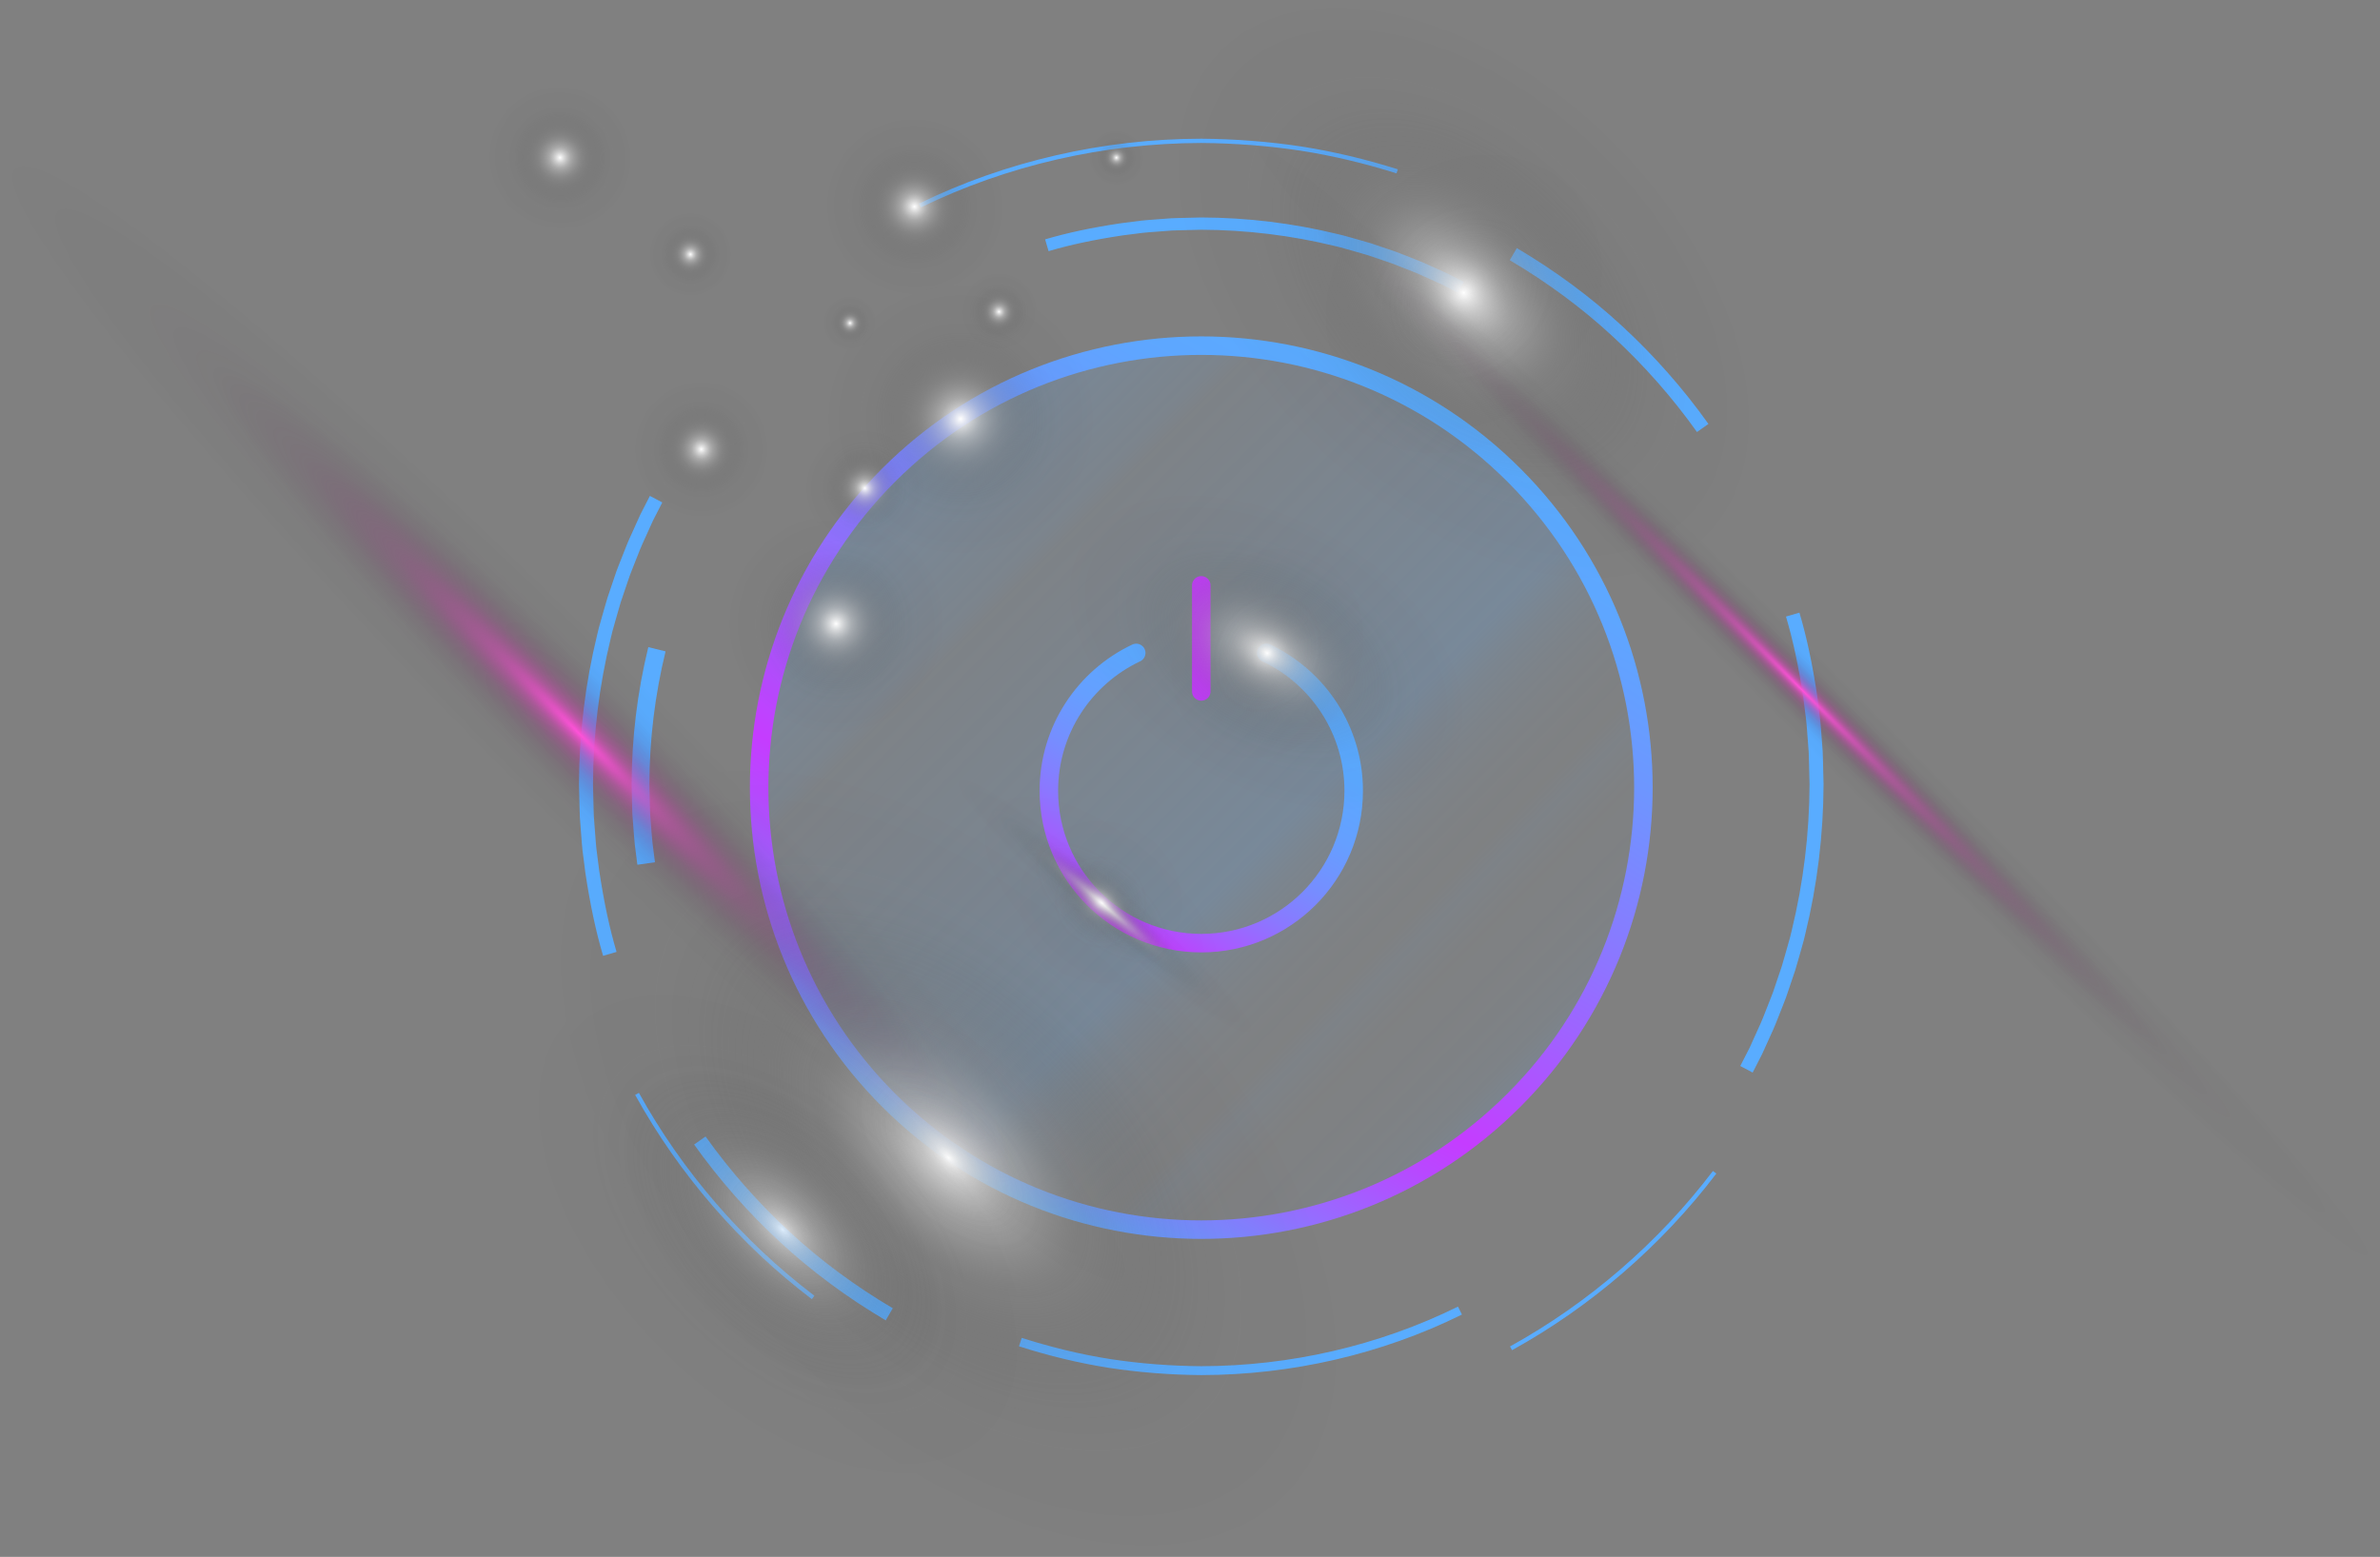 <svg width="379" height="248" viewBox="0 0 379 248" fill="none" xmlns="http://www.w3.org/2000/svg">
<rect x="0" y="0" width="379" height="248" fill="#808080" stroke="none"/>
<g clip-path="url(#clip0_48_4762)">
<path d="M101.144 174.411C108.092 186.991 117.807 198.225 129.278 206.943L129.686 206.399C118.292 197.74 108.643 186.583 101.742 174.085L101.144 174.411Z" fill="url(#paint0_linear_48_4762)"/>
<path d="M112.357 181.03L110.534 182.315C114.559 187.966 119.191 193.219 124.306 197.932C129.289 202.536 134.918 206.702 141.045 210.32L142.171 208.392C136.192 204.865 130.69 200.794 125.814 196.289C120.823 191.69 116.297 186.558 112.357 181.03Z" fill="url(#paint1_linear_48_4762)"/>
<path d="M101.877 87.637C102.122 87.026 102.397 86.425 102.663 85.844C102.801 85.543 102.938 85.243 103.072 84.941L103.677 83.602L103.978 82.934C103.982 82.927 103.985 82.92 103.988 82.913L104.323 82.262L105.463 80.036L103.49 78.993L102.313 81.291L101.975 81.957L101.665 82.638L101.043 84.014C100.9 84.338 100.75 84.668 100.604 84.987C100.338 85.568 100.064 86.168 99.825 86.765L98.714 89.576C98.649 89.745 98.581 89.916 98.513 90.088C98.398 90.379 98.278 90.681 98.17 90.978L97.687 92.401L96.722 95.264C96.525 95.903 96.338 96.562 96.158 97.198C96.068 97.518 95.978 97.838 95.885 98.158C95.809 98.436 95.728 98.719 95.647 99.003C95.455 99.673 95.257 100.366 95.112 101.051C95.111 101.055 95.11 101.06 95.109 101.064C93.206 108.845 92.227 116.87 92.2 124.917L92.286 128.438C92.293 128.643 92.298 128.852 92.303 129.061C92.312 129.432 92.321 129.815 92.341 130.188L92.472 131.939C92.506 132.345 92.536 132.756 92.566 133.167C92.621 133.915 92.677 134.688 92.76 135.441L93.205 138.937C93.971 144.075 94.876 148.324 96.042 152.255L98.183 151.63C97.05 147.809 96.167 143.66 95.412 138.621L94.98 135.218C94.898 134.474 94.844 133.726 94.791 133.002C94.761 132.598 94.732 132.194 94.698 131.79L94.568 130.081C94.548 129.705 94.539 129.336 94.531 128.978C94.526 128.77 94.522 128.562 94.515 128.353L94.431 124.932C94.431 124.928 94.431 124.924 94.431 124.92C94.457 117.062 95.413 109.219 97.272 101.608C97.419 100.91 97.617 100.222 97.808 99.556C97.884 99.29 97.96 99.025 98.033 98.759C98.139 98.397 98.239 98.04 98.34 97.684C98.502 97.108 98.671 96.512 98.849 95.929C98.85 95.925 98.851 95.921 98.853 95.917L99.791 93.139L100.263 91.751C100.382 91.426 100.507 91.11 100.628 90.805C100.686 90.659 100.744 90.513 100.801 90.366L101.877 87.637Z" fill="url(#paint2_linear_48_4762)"/>
<path d="M290.287 120.781C290.278 120.411 290.269 120.027 290.249 119.655L290.118 117.904C290.084 117.498 290.054 117.088 290.024 116.677C289.969 115.929 289.913 115.155 289.83 114.402L289.385 110.905C288.619 105.767 287.714 101.518 286.548 97.588L284.407 98.213C285.54 102.034 286.423 106.183 287.177 111.221L287.61 114.624C287.696 115.395 287.752 116.171 287.807 116.922C287.834 117.299 287.861 117.676 287.892 118.054L288.022 119.761C288.042 120.137 288.051 120.507 288.059 120.864C288.064 121.073 288.068 121.281 288.075 121.489L288.159 124.91C288.159 124.915 288.159 124.919 288.159 124.923C288.133 132.781 287.177 140.624 285.318 148.234C285.171 148.933 284.973 149.621 284.782 150.287C284.706 150.552 284.63 150.817 284.557 151.084C284.464 151.405 284.374 151.723 284.284 152.041C284.111 152.656 283.931 153.291 283.741 153.914C283.74 153.918 283.739 153.922 283.737 153.926L282.799 156.704L282.327 158.091C282.208 158.417 282.083 158.732 281.962 159.037C281.904 159.184 281.846 159.33 281.789 159.476L280.713 162.206C280.468 162.817 280.193 163.418 279.927 163.999C279.789 164.299 279.652 164.6 279.518 164.902L278.913 166.241L278.611 166.909C278.608 166.916 278.605 166.923 278.602 166.929L278.266 167.581L277.127 169.806L279.1 170.85L280.277 168.552L280.615 167.886L280.924 167.205L281.549 165.828C281.689 165.511 281.835 165.191 281.981 164.871C282.247 164.286 282.523 163.681 282.765 163.078L283.876 160.266C283.941 160.097 284.009 159.926 284.077 159.754C284.192 159.463 284.312 159.161 284.42 158.865L284.903 157.442L285.868 154.579C286.065 153.94 286.251 153.282 286.431 152.646C286.522 152.326 286.612 152.005 286.705 151.685C286.781 151.407 286.862 151.123 286.943 150.839C287.135 150.169 287.333 149.477 287.478 148.792C287.479 148.787 287.48 148.783 287.481 148.778C289.384 140.998 290.363 132.973 290.39 124.926L290.304 121.405C290.297 121.2 290.292 120.99 290.287 120.781Z" fill="url(#paint3_linear_48_4762)"/>
<path d="M240.46 214.477L240.785 215.073C253.365 208.125 264.599 198.409 273.317 186.938L272.773 186.53C264.116 197.923 252.958 207.573 240.46 214.477Z" fill="url(#paint4_linear_48_4762)"/>
<path d="M191.295 22.774C196.679 22.813 202.04 23.232 207.233 24.019C212.182 24.797 217.277 26.007 222.386 27.615L222.595 26.971C217.453 25.35 212.322 24.132 207.34 23.35C202.106 22.556 196.707 22.134 191.295 22.095C175.668 22.119 160.133 25.694 146.341 32.435L146.641 33.043C160.34 26.35 175.77 22.8 191.295 22.774Z" fill="url(#paint5_linear_48_4762)"/>
<path d="M270.233 68.813L272.056 67.527C268.031 61.876 263.399 56.624 258.284 51.911C253.303 47.306 247.674 43.14 241.545 39.523L240.419 41.45C246.399 44.978 251.9 49.048 256.776 53.554C261.767 58.152 266.293 63.284 270.233 68.813Z" fill="url(#paint6_linear_48_4762)"/>
<path d="M220.923 39.64L218.315 38.76C217.733 38.581 217.133 38.411 216.553 38.247C216.261 38.165 215.969 38.082 215.678 37.998C215.424 37.928 215.165 37.854 214.906 37.78C214.297 37.606 213.668 37.425 213.044 37.294C213.04 37.293 213.035 37.292 213.03 37.291C205.942 35.557 198.631 34.665 191.3 34.641L188.091 34.719C187.904 34.725 187.713 34.73 187.522 34.734C187.185 34.742 186.836 34.751 186.497 34.769L184.902 34.888C184.532 34.919 184.158 34.947 183.784 34.974C183.103 35.024 182.398 35.075 181.711 35.151L178.525 35.556C173.861 36.252 170.001 37.073 166.43 38.13L166.978 40.007C170.452 38.979 174.225 38.177 178.803 37.492L181.905 37.097C182.609 37.02 183.316 36.968 184.001 36.918C184.345 36.893 184.689 36.868 185.032 36.84L186.589 36.722C186.933 36.703 187.27 36.695 187.596 36.688C187.786 36.684 187.976 36.679 188.166 36.673L191.284 36.596C191.288 36.596 191.292 36.596 191.295 36.596H191.297C198.462 36.62 205.613 37.492 212.552 39.187C213.19 39.321 213.818 39.502 214.426 39.676C214.667 39.746 214.909 39.815 215.151 39.881C215.481 39.977 215.806 40.069 216.132 40.161C216.657 40.309 217.2 40.462 217.732 40.625C217.736 40.626 217.74 40.627 217.744 40.629L220.276 41.484L221.54 41.915C221.838 42.023 222.126 42.137 222.405 42.248C222.538 42.301 222.671 42.354 222.804 42.406L225.292 43.386C225.85 43.61 226.398 43.861 226.928 44.103C227.202 44.229 227.476 44.354 227.751 44.476L228.972 45.027L229.581 45.302C229.588 45.305 229.594 45.308 229.601 45.312L230.195 45.617L232.189 46.639L233.104 44.909L231.044 43.853L230.438 43.546L229.82 43.264L228.565 42.697C228.285 42.574 228.005 42.446 227.725 42.318C227.181 42.069 226.618 41.812 226.058 41.587L223.496 40.575C223.342 40.516 223.186 40.454 223.029 40.392C222.764 40.286 222.489 40.178 222.22 40.08L220.923 39.64Z" fill="url(#paint7_linear_48_4762)"/>
<path d="M103.649 131.148L103.531 129.594C103.502 129.075 103.5 128.555 103.483 128.036L103.406 124.921C103.43 117.804 104.295 110.684 105.986 103.761L103.24 103.082C101.492 110.228 100.602 117.579 100.578 124.921L100.656 128.136C100.674 128.671 100.678 129.208 100.706 129.742L100.826 131.347C100.916 132.416 100.973 133.488 101.091 134.553L101.497 137.746L104.297 137.349L103.904 134.256C103.79 133.224 103.736 132.185 103.649 131.148Z" fill="url(#paint8_linear_48_4762)"/>
<path d="M232.802 209.399C219.95 215.752 205.589 219.018 191.295 219.039C186.387 219.005 181.476 218.629 176.611 217.891C171.748 217.127 166.955 215.953 162.267 214.456L162.703 213.112C167.319 214.585 172.04 215.742 176.829 216.495C181.622 217.221 186.459 217.59 191.295 217.625C205.377 217.601 219.518 214.386 232.177 208.131L232.802 209.399Z" fill="url(#paint9_linear_48_4762)"/>
<path style="mix-blend-mode:color-dodge" opacity="0.2" d="M241.08 175.251C268.576 147.755 268.576 103.176 241.08 75.681C213.585 48.185 169.006 48.185 141.511 75.681C114.015 103.176 114.015 147.755 141.511 175.251C169.006 202.746 213.585 202.746 241.08 175.251Z" fill="url(#paint10_linear_48_4762)"/>
<path d="M241.08 175.251C268.576 147.755 268.576 103.176 241.08 75.681C213.585 48.185 169.006 48.185 141.511 75.681C114.015 103.176 114.015 147.755 141.511 175.251C169.006 202.746 213.585 202.746 241.08 175.251Z" stroke="url(#paint11_linear_48_4762)" stroke-width="2.947" stroke-linecap="round" stroke-linejoin="round"/>
<path d="M191.296 93.244V110.139" stroke="url(#paint12_linear_48_4762)" stroke-width="2.947" stroke-linecap="round" stroke-linejoin="round"/>
<path d="M201.655 104.006C209.878 107.893 215.567 116.263 215.567 125.962C215.567 139.367 204.701 150.234 191.296 150.234C177.891 150.234 167.024 139.367 167.024 125.962C167.024 116.263 172.714 107.893 180.937 104.006" stroke="url(#paint13_linear_48_4762)" stroke-width="2.947" stroke-linecap="round" stroke-linejoin="round"/>
<path style="mix-blend-mode:color-dodge" d="M272.694 86.229C286.302 72.622 279.608 43.865 257.743 22C235.878 0.134 207.121 -6.561 193.514 7.047C179.906 20.654 186.6 49.41 208.465 71.276C230.33 93.142 259.087 99.836 272.694 86.229Z" fill="url(#paint14_radial_48_4762)"/>
<path style="mix-blend-mode:color-dodge" opacity="0.6" d="M250.789 64.323C262.373 52.739 263.845 35.431 254.078 25.663C244.311 15.896 227.002 17.369 215.418 28.953C203.835 40.537 202.362 57.845 212.13 67.612C221.897 77.38 239.206 75.907 250.789 64.323Z" fill="url(#paint15_radial_48_4762)"/>
<path style="mix-blend-mode:color-dodge" d="M232.113 121.379C238.084 110.943 229.331 94.706 212.563 85.111C195.794 75.517 177.36 76.198 171.389 86.634C165.419 97.069 174.172 113.307 190.94 122.901C207.709 132.496 226.142 131.814 232.113 121.379Z" fill="url(#paint16_radial_48_4762)"/>
<path style="mix-blend-mode:color-dodge" opacity="0.6" d="M188.189 96.247C193.272 87.363 203.464 83.636 210.955 87.922C218.445 92.207 220.397 102.884 215.314 111.767C210.232 120.651 200.039 124.378 192.548 120.092C185.058 115.806 183.106 105.13 188.189 96.247Z" fill="url(#paint17_radial_48_4762)"/>
<path style="mix-blend-mode:color-dodge" d="M206.301 239.714C223.62 222.396 212.913 183.609 182.386 153.081C151.859 122.554 113.073 111.846 95.754 129.165C78.435 146.483 89.142 185.27 119.669 215.797C150.196 246.325 188.982 257.032 206.301 239.714Z" fill="url(#paint18_radial_48_4762)"/>
<path style="mix-blend-mode:color-dodge" opacity="0.6" d="M175.719 209.13C182.813 202.035 177.51 185.23 163.873 171.593C150.236 157.957 133.431 152.654 126.336 159.748C119.242 166.843 124.545 183.649 138.182 197.285C151.819 210.921 168.624 216.225 175.719 209.13Z" fill="url(#paint19_radial_48_4762)"/>
<g opacity="0.8">
<path style="mix-blend-mode:color-dodge" d="M159.287 230.566C170.157 219.696 163.437 195.351 144.276 176.19C125.115 157.029 100.77 150.308 89.9 161.178C79.029 172.048 85.75 196.393 104.911 215.554C124.071 234.715 148.416 241.436 159.287 230.566Z" fill="url(#paint20_radial_48_4762)"/>
<path style="mix-blend-mode:color-dodge" opacity="0.6" d="M140.091 211.369C144.544 206.916 141.215 196.368 132.656 187.809C124.096 179.25 113.548 175.921 109.095 180.374C104.642 184.827 107.971 195.376 116.53 203.935C125.089 212.494 135.638 215.822 140.091 211.369Z" fill="url(#paint21_radial_48_4762)"/>
</g>
<path style="mix-blend-mode:color-dodge" d="M151.594 123.375C152.965 121.776 164.752 129.634 177.921 140.927C191.09 152.22 200.654 162.67 199.283 164.269C197.912 165.868 186.125 158.01 172.956 146.717C159.787 135.424 150.223 124.973 151.594 123.375Z" fill="url(#paint22_radial_48_4762)"/>
<path style="mix-blend-mode:color-dodge" opacity="0.6" d="M186.091 152.956C191.017 147.211 190.242 138.464 184.359 133.42C178.477 128.375 169.714 128.943 164.788 134.688C159.861 140.433 160.637 149.18 166.519 154.224C172.402 159.269 181.164 158.701 186.091 152.956Z" fill="url(#paint23_radial_48_4762)"/>
<path style="mix-blend-mode:color-dodge" opacity="0.7" d="M193.806 159.572C197.917 154.778 193.027 143.839 182.883 135.14C172.739 126.442 161.183 123.277 157.072 128.071C152.96 132.866 157.85 143.804 167.994 152.503C178.138 161.202 189.694 164.367 193.806 159.572Z" fill="url(#paint24_radial_48_4762)"/>
<path style="mix-blend-mode:color-dodge" d="M152.973 88.549C164.849 88.549 174.476 78.785 174.476 66.74C174.476 54.695 164.849 44.93 152.973 44.93C141.097 44.93 131.469 54.695 131.469 66.74C131.469 78.785 141.097 88.549 152.973 88.549Z" fill="url(#paint25_radial_48_4762)"/>
<path style="mix-blend-mode:color-dodge" d="M109.944 47.17C113.567 47.17 116.505 44.191 116.505 40.515C116.505 36.84 113.567 33.861 109.944 33.861C106.32 33.861 103.382 36.84 103.382 40.515C103.382 44.191 106.32 47.17 109.944 47.17Z" fill="url(#paint26_radial_48_4762)"/>
<path style="mix-blend-mode:color-dodge" d="M137.726 87.391C142.967 87.391 147.216 83.082 147.216 77.766C147.216 72.45 142.967 68.14 137.726 68.14C132.484 68.14 128.235 72.45 128.235 77.766C128.235 83.082 132.484 87.391 137.726 87.391Z" fill="url(#paint27_radial_48_4762)"/>
<path style="mix-blend-mode:color-dodge" d="M159.086 55.866C162.463 55.866 165.201 53.09 165.201 49.665C165.201 46.24 162.463 43.463 159.086 43.463C155.709 43.463 152.972 46.24 152.972 49.665C152.972 53.09 155.709 55.866 159.086 55.866Z" fill="url(#paint28_radial_48_4762)"/>
<path style="mix-blend-mode:color-dodge" d="M139.594 51.463C139.594 53.833 137.699 55.754 135.362 55.754C133.025 55.754 131.131 53.833 131.131 51.463C131.131 49.092 133.025 47.171 135.362 47.171C137.7 47.171 139.594 49.092 139.594 51.463Z" fill="url(#paint29_radial_48_4762)"/>
<path style="mix-blend-mode:color-dodge" d="M111.679 82.459C117.611 82.459 122.42 77.582 122.42 71.565C122.42 65.549 117.611 60.671 111.679 60.671C105.747 60.671 100.938 65.549 100.938 71.565C100.938 77.582 105.747 82.459 111.679 82.459Z" fill="url(#paint30_radial_48_4762)"/>
<path style="mix-blend-mode:color-dodge" d="M133.136 116.969C142.718 116.969 150.486 109.091 150.486 99.372C150.486 89.654 142.718 81.775 133.136 81.775C123.554 81.775 115.786 89.654 115.786 99.372C115.786 109.091 123.554 116.969 133.136 116.969Z" fill="url(#paint31_radial_48_4762)"/>
<path style="mix-blend-mode:color-dodge" d="M155.767 43.023C161.28 37.511 161.217 28.51 155.626 22.919C150.035 17.328 141.035 17.265 135.522 22.777C130.01 28.289 130.073 37.29 135.664 42.88C141.254 48.471 150.255 48.535 155.767 43.023Z" fill="url(#paint32_radial_48_4762)"/>
<path style="mix-blend-mode:color-dodge" d="M174.742 28.145C173.037 26.439 173.017 23.692 174.699 22.011C176.381 20.329 179.127 20.348 180.833 22.054C182.539 23.76 182.558 26.506 180.876 28.188C179.195 29.87 176.448 29.851 174.742 28.145Z" fill="url(#paint33_radial_48_4762)"/>
<path style="mix-blend-mode:color-dodge" d="M97.355 33.268C101.803 28.82 101.752 21.558 97.241 17.047C92.73 12.536 85.468 12.485 81.02 16.932C76.572 21.38 76.624 28.642 81.134 33.153C85.645 37.664 92.907 37.715 97.355 33.268Z" fill="url(#paint34_radial_48_4762)"/>
<path style="mix-blend-mode:color-dodge" d="M183.375 208.146C188.395 203.126 151.645 158.235 101.29 107.88C50.936 57.525 6.046 20.773 1.026 25.793C-3.995 30.814 32.756 75.704 83.11 126.06C133.465 176.415 178.355 213.167 183.375 208.146Z" fill="url(#paint35_radial_48_4762)"/>
<path style="mix-blend-mode:color-dodge" d="M282.773 114.222C232.419 63.867 193.427 21.218 195.682 18.962C197.937 16.707 240.586 55.7 290.94 106.055C341.295 156.411 380.287 199.06 378.031 201.315C375.776 203.571 333.127 164.578 282.773 114.222Z" fill="url(#paint36_radial_48_4762)"/>
</g>
<defs>
<linearGradient id="paint0_linear_48_4762" x1="101.144" y1="190.514" x2="129.686" y2="190.514" gradientUnits="userSpaceOnUse">
<stop stop-color="#59ACFF"/>
<stop offset="0.668" stop-color="#59ACFF"/>
<stop offset="0.992" stop-color="#59ACFF"/>
<stop offset="1" stop-color="#59ACFF"/>
</linearGradient>
<linearGradient id="paint1_linear_48_4762" x1="110.534" y1="195.675" x2="142.171" y2="195.675" gradientUnits="userSpaceOnUse">
<stop stop-color="#59ACFF"/>
<stop offset="0.668" stop-color="#59ACFF"/>
<stop offset="0.992" stop-color="#59ACFF"/>
<stop offset="1" stop-color="#59ACFF"/>
</linearGradient>
<linearGradient id="paint2_linear_48_4762" x1="92.2" y1="115.624" x2="105.463" y2="115.624" gradientUnits="userSpaceOnUse">
<stop stop-color="#59ACFF"/>
<stop offset="0.668" stop-color="#59ACFF"/>
<stop offset="0.992" stop-color="#59ACFF"/>
<stop offset="1" stop-color="#59ACFF"/>
</linearGradient>
<linearGradient id="paint3_linear_48_4762" x1="277.127" y1="134.219" x2="290.39" y2="134.219" gradientUnits="userSpaceOnUse">
<stop stop-color="#59ACFF"/>
<stop offset="0.668" stop-color="#59ACFF"/>
<stop offset="0.992" stop-color="#59ACFF"/>
<stop offset="1" stop-color="#59ACFF"/>
</linearGradient>
<linearGradient id="paint4_linear_48_4762" x1="240.46" y1="200.802" x2="273.317" y2="200.802" gradientUnits="userSpaceOnUse">
<stop stop-color="#59ACFF"/>
<stop offset="0.668" stop-color="#59ACFF"/>
<stop offset="0.992" stop-color="#59ACFF"/>
<stop offset="1" stop-color="#59ACFF"/>
</linearGradient>
<linearGradient id="paint5_linear_48_4762" x1="146.341" y1="27.569" x2="222.595" y2="27.569" gradientUnits="userSpaceOnUse">
<stop stop-color="#59ACFF"/>
<stop offset="0.668" stop-color="#59ACFF"/>
<stop offset="0.992" stop-color="#59ACFF"/>
<stop offset="1" stop-color="#59ACFF"/>
</linearGradient>
<linearGradient id="paint6_linear_48_4762" x1="240.419" y1="54.168" x2="272.056" y2="54.168" gradientUnits="userSpaceOnUse">
<stop stop-color="#59ACFF"/>
<stop offset="0.668" stop-color="#59ACFF"/>
<stop offset="0.992" stop-color="#59ACFF"/>
<stop offset="1" stop-color="#59ACFF"/>
</linearGradient>
<linearGradient id="paint7_linear_48_4762" x1="166.43" y1="40.64" x2="233.104" y2="40.64" gradientUnits="userSpaceOnUse">
<stop stop-color="#59ACFF"/>
<stop offset="0.668" stop-color="#59ACFF"/>
<stop offset="0.992" stop-color="#59ACFF"/>
<stop offset="1" stop-color="#59ACFF"/>
</linearGradient>
<linearGradient id="paint8_linear_48_4762" x1="100.578" y1="120.414" x2="105.986" y2="120.414" gradientUnits="userSpaceOnUse">
<stop stop-color="#59ACFF"/>
<stop offset="0.668" stop-color="#59ACFF"/>
<stop offset="0.992" stop-color="#59ACFF"/>
<stop offset="1" stop-color="#59ACFF"/>
</linearGradient>
<linearGradient id="paint9_linear_48_4762" x1="162.267" y1="213.585" x2="232.802" y2="213.585" gradientUnits="userSpaceOnUse">
<stop stop-color="#59ACFF"/>
<stop offset="0.668" stop-color="#59ACFF"/>
<stop offset="0.992" stop-color="#59ACFF"/>
<stop offset="1" stop-color="#59ACFF"/>
</linearGradient>
<linearGradient id="paint10_linear_48_4762" x1="141.511" y1="75.681" x2="241.08" y2="175.251" gradientUnits="userSpaceOnUse">
<stop offset="0.004" stop-color="#59ACFF"/>
<stop offset="0.172" stop-color="#59ACFF" stop-opacity="0.5"/>
<stop offset="0.193" stop-color="#59ACFF" stop-opacity="0.278"/>
<stop offset="0.471" stop-color="#59ACFF" stop-opacity="0.75"/>
<stop offset="0.597" stop-color="#59ACFF"/>
<stop offset="0.6" stop-color="#59ACFF" stop-opacity="0.969"/>
<stop offset="0.636" stop-color="#59ACFF" stop-opacity="0.605"/>
<stop offset="0.672" stop-color="#59ACFF" stop-opacity="0.368"/>
<stop offset="0.707" stop-color="#59ACFF" stop-opacity="0.224"/>
<stop offset="0.74" stop-color="#59ACFF" stop-opacity="0.143"/>
<stop offset="0.77" stop-color="#59ACFF" stop-opacity="0.102"/>
<stop offset="0.795" stop-color="#59ACFF" stop-opacity="0.3"/>
<stop offset="0.839" stop-color="#59ACFF" stop-opacity="0.099"/>
<stop offset="0.882" stop-color="#59ACFF" stop-opacity="0.13"/>
<stop offset="0.923" stop-color="#59ACFF" stop-opacity="0.19"/>
<stop offset="0.964" stop-color="#59ACFF" stop-opacity="0.292"/>
<stop offset="1" stop-color="#59ACFF" stop-opacity="0.658"/>
</linearGradient>
<linearGradient id="paint11_linear_48_4762" x1="155.35" y1="187.726" x2="227.241" y2="63.206" gradientUnits="userSpaceOnUse">
<stop stop-color="#59ACFF"/>
<stop offset="0.01" stop-color="#5DA7FF"/>
<stop offset="0.148" stop-color="#956DFF"/>
<stop offset="0.25" stop-color="#B749FF"/>
<stop offset="0.305" stop-color="#C53CFF"/>
<stop offset="0.414" stop-color="#AA57FF"/>
<stop offset="0.586" stop-color="#877BFF"/>
<stop offset="0.746" stop-color="#6D96FF"/>
<stop offset="0.889" stop-color="#5EA6FF"/>
<stop offset="1" stop-color="#59ACFF"/>
</linearGradient>
<linearGradient id="paint12_linear_48_4762" x1="-nan" y1="-nan" x2="-nan" y2="-nan" gradientUnits="userSpaceOnUse">
<stop stop-color="#C53CFF"/>
<stop offset="0.117" stop-color="#A85AFF"/>
<stop offset="0.262" stop-color="#8B77FF"/>
<stop offset="0.416" stop-color="#758EFF"/>
<stop offset="0.58" stop-color="#659FFF"/>
<stop offset="0.763" stop-color="#5BA8FF"/>
<stop offset="1" stop-color="#59ACFF"/>
</linearGradient>
<linearGradient id="paint13_linear_48_4762" x1="178.421" y1="148.262" x2="204.17" y2="103.663" gradientUnits="userSpaceOnUse">
<stop stop-color="#C53CFF"/>
<stop offset="0.117" stop-color="#A85AFF"/>
<stop offset="0.262" stop-color="#8B77FF"/>
<stop offset="0.416" stop-color="#758EFF"/>
<stop offset="0.58" stop-color="#659FFF"/>
<stop offset="0.763" stop-color="#5BA8FF"/>
<stop offset="1" stop-color="#59ACFF"/>
</linearGradient>
<radialGradient id="paint14_radial_48_4762" cx="0" cy="0" r="1" gradientUnits="userSpaceOnUse" gradientTransform="translate(233.079 46.66) rotate(-135) scale(55.979 34.85)">
<stop stop-color="white"/>
<stop offset="0.158" stop-color="#C0C0C0" stop-opacity="0.57"/>
<stop offset="0.323" stop-color="#868686" stop-opacity="0.279"/>
<stop offset="0.483" stop-color="#565656" stop-opacity="0.115"/>
<stop offset="0.634" stop-color="#303030" stop-opacity="0.037"/>
<stop offset="0.773" stop-color="#161616" stop-opacity="0.01"/>
<stop offset="0.896" stop-color="#050505" stop-opacity="0.01"/>
<stop offset="0.99" stop-opacity="0"/>
</radialGradient>
<radialGradient id="paint15_radial_48_4762" cx="0" cy="0" r="1" gradientUnits="userSpaceOnUse" gradientTransform="translate(233.11 46.636) rotate(-135) scale(25.01 29.663)">
<stop stop-color="white"/>
<stop offset="0.009" stop-color="#F8F8F8" stop-opacity="0.952"/>
<stop offset="0.087" stop-color="#C5C5C5" stop-opacity="0.598"/>
<stop offset="0.17" stop-color="#969696" stop-opacity="0.347"/>
<stop offset="0.257" stop-color="#6D6D6D" stop-opacity="0.186"/>
<stop offset="0.348" stop-color="#4B4B4B" stop-opacity="0.088"/>
<stop offset="0.445" stop-color="#303030" stop-opacity="0.036"/>
<stop offset="0.549" stop-color="#1A1A1A" stop-opacity="0.011"/>
<stop offset="0.664" stop-color="#0B0B0B" stop-opacity="0.01"/>
<stop offset="0.798" stop-color="#020202" stop-opacity="0.01"/>
<stop offset="0.999" stop-opacity="0"/>
</radialGradient>
<radialGradient id="paint16_radial_48_4762" cx="0" cy="0" r="1" gradientUnits="userSpaceOnUse" gradientTransform="translate(201.634 103.898) rotate(-150.218) scale(34.979 21.77)">
<stop stop-color="white"/>
<stop offset="0.158" stop-color="#C0C0C0" stop-opacity="0.57"/>
<stop offset="0.323" stop-color="#868686" stop-opacity="0.279"/>
<stop offset="0.483" stop-color="#565656" stop-opacity="0.115"/>
<stop offset="0.634" stop-color="#303030" stop-opacity="0.037"/>
<stop offset="0.773" stop-color="#161616" stop-opacity="0.01"/>
<stop offset="0.896" stop-color="#050505" stop-opacity="0.01"/>
<stop offset="0.99" stop-opacity="0"/>
</radialGradient>
<radialGradient id="paint17_radial_48_4762" cx="0" cy="0" r="1" gradientUnits="userSpaceOnUse" gradientTransform="translate(201.827 104.056) rotate(-150.22) scale(15.627 18.53)">
<stop stop-color="white"/>
<stop offset="0.009" stop-color="#F8F8F8" stop-opacity="0.952"/>
<stop offset="0.087" stop-color="#C5C5C5" stop-opacity="0.598"/>
<stop offset="0.17" stop-color="#969696" stop-opacity="0.347"/>
<stop offset="0.257" stop-color="#6D6D6D" stop-opacity="0.186"/>
<stop offset="0.348" stop-color="#4B4B4B" stop-opacity="0.088"/>
<stop offset="0.445" stop-color="#303030" stop-opacity="0.036"/>
<stop offset="0.549" stop-color="#1A1A1A" stop-opacity="0.011"/>
<stop offset="0.664" stop-color="#0B0B0B" stop-opacity="0.01"/>
<stop offset="0.798" stop-color="#020202" stop-opacity="0.01"/>
<stop offset="0.999" stop-opacity="0"/>
</radialGradient>
<radialGradient id="paint18_radial_48_4762" cx="0" cy="0" r="1" gradientUnits="userSpaceOnUse" gradientTransform="translate(151.023 184.441) rotate(-135) scale(78.171 44.346)">
<stop stop-color="white"/>
<stop offset="0.158" stop-color="#C0C0C0" stop-opacity="0.57"/>
<stop offset="0.323" stop-color="#868686" stop-opacity="0.279"/>
<stop offset="0.483" stop-color="#565656" stop-opacity="0.115"/>
<stop offset="0.634" stop-color="#303030" stop-opacity="0.037"/>
<stop offset="0.773" stop-color="#161616" stop-opacity="0.01"/>
<stop offset="0.896" stop-color="#050505" stop-opacity="0.01"/>
<stop offset="0.99" stop-opacity="0"/>
</radialGradient>
<radialGradient id="paint19_radial_48_4762" cx="0" cy="0" r="1" gradientUnits="userSpaceOnUse" gradientTransform="translate(151.055 184.416) rotate(-135) scale(34.922 18.165)">
<stop stop-color="white"/>
<stop offset="0.009" stop-color="#F8F8F8" stop-opacity="0.952"/>
<stop offset="0.087" stop-color="#C5C5C5" stop-opacity="0.598"/>
<stop offset="0.17" stop-color="#969696" stop-opacity="0.347"/>
<stop offset="0.257" stop-color="#6D6D6D" stop-opacity="0.186"/>
<stop offset="0.348" stop-color="#4B4B4B" stop-opacity="0.088"/>
<stop offset="0.445" stop-color="#303030" stop-opacity="0.036"/>
<stop offset="0.549" stop-color="#1A1A1A" stop-opacity="0.011"/>
<stop offset="0.664" stop-color="#0B0B0B" stop-opacity="0.01"/>
<stop offset="0.798" stop-color="#020202" stop-opacity="0.01"/>
<stop offset="0.999" stop-opacity="0"/>
</radialGradient>
<radialGradient id="paint20_radial_48_4762" cx="0" cy="0" r="1" gradientUnits="userSpaceOnUse" gradientTransform="translate(124.588 195.874) rotate(-135) scale(49.065 27.834)">
<stop stop-color="white"/>
<stop offset="0.158" stop-color="#C0C0C0" stop-opacity="0.57"/>
<stop offset="0.323" stop-color="#868686" stop-opacity="0.279"/>
<stop offset="0.483" stop-color="#565656" stop-opacity="0.115"/>
<stop offset="0.634" stop-color="#303030" stop-opacity="0.037"/>
<stop offset="0.773" stop-color="#161616" stop-opacity="0.01"/>
<stop offset="0.896" stop-color="#050505" stop-opacity="0.01"/>
<stop offset="0.99" stop-opacity="0"/>
</radialGradient>
<radialGradient id="paint21_radial_48_4762" cx="0" cy="0" r="1" gradientUnits="userSpaceOnUse" gradientTransform="translate(124.619 195.849) rotate(-135) scale(21.919 11.402)">
<stop stop-color="white"/>
<stop offset="0.009" stop-color="#F8F8F8" stop-opacity="0.952"/>
<stop offset="0.087" stop-color="#C5C5C5" stop-opacity="0.598"/>
<stop offset="0.17" stop-color="#969696" stop-opacity="0.347"/>
<stop offset="0.257" stop-color="#6D6D6D" stop-opacity="0.186"/>
<stop offset="0.348" stop-color="#4B4B4B" stop-opacity="0.088"/>
<stop offset="0.445" stop-color="#303030" stop-opacity="0.036"/>
<stop offset="0.549" stop-color="#1A1A1A" stop-opacity="0.011"/>
<stop offset="0.664" stop-color="#0B0B0B" stop-opacity="0.01"/>
<stop offset="0.798" stop-color="#020202" stop-opacity="0.01"/>
<stop offset="0.999" stop-opacity="0"/>
</radialGradient>
<radialGradient id="paint22_radial_48_4762" cx="0" cy="0" r="1" gradientUnits="userSpaceOnUse" gradientTransform="translate(175.951 144.329) rotate(-139.386) scale(31.413 3.814)">
<stop stop-color="white"/>
<stop offset="0.158" stop-color="#C0C0C0" stop-opacity="0.57"/>
<stop offset="0.323" stop-color="#868686" stop-opacity="0.279"/>
<stop offset="0.483" stop-color="#565656" stop-opacity="0.115"/>
<stop offset="0.634" stop-color="#303030" stop-opacity="0.037"/>
<stop offset="0.773" stop-color="#161616" stop-opacity="0.01"/>
<stop offset="0.896" stop-color="#050505" stop-opacity="0.01"/>
<stop offset="0.99" stop-opacity="0"/>
</radialGradient>
<radialGradient id="paint23_radial_48_4762" cx="0" cy="0" r="1" gradientUnits="userSpaceOnUse" gradientTransform="translate(175.283 143.721) rotate(-139.385) scale(14.032 13.703)">
<stop stop-color="white"/>
<stop offset="0.009" stop-color="#F8F8F8" stop-opacity="0.952"/>
<stop offset="0.087" stop-color="#C5C5C5" stop-opacity="0.598"/>
<stop offset="0.17" stop-color="#969696" stop-opacity="0.347"/>
<stop offset="0.257" stop-color="#6D6D6D" stop-opacity="0.186"/>
<stop offset="0.348" stop-color="#4B4B4B" stop-opacity="0.088"/>
<stop offset="0.445" stop-color="#303030" stop-opacity="0.036"/>
<stop offset="0.549" stop-color="#1A1A1A" stop-opacity="0.011"/>
<stop offset="0.664" stop-color="#0B0B0B" stop-opacity="0.01"/>
<stop offset="0.798" stop-color="#020202" stop-opacity="0.01"/>
<stop offset="0.999" stop-opacity="0"/>
</radialGradient>
<radialGradient id="paint24_radial_48_4762" cx="0" cy="0" r="1" gradientUnits="userSpaceOnUse" gradientTransform="translate(175.498 143.846) rotate(-139.386) scale(24.196 11.436)">
<stop stop-color="white"/>
<stop offset="0.009" stop-color="#F8F8F8" stop-opacity="0.952"/>
<stop offset="0.087" stop-color="#C5C5C5" stop-opacity="0.598"/>
<stop offset="0.17" stop-color="#969696" stop-opacity="0.347"/>
<stop offset="0.257" stop-color="#6D6D6D" stop-opacity="0.186"/>
<stop offset="0.348" stop-color="#4B4B4B" stop-opacity="0.088"/>
<stop offset="0.445" stop-color="#303030" stop-opacity="0.036"/>
<stop offset="0.549" stop-color="#1A1A1A" stop-opacity="0.011"/>
<stop offset="0.664" stop-color="#0B0B0B" stop-opacity="0.01"/>
<stop offset="0.798" stop-color="#020202" stop-opacity="0.01"/>
<stop offset="0.999" stop-opacity="0"/>
</radialGradient>
<radialGradient id="paint25_radial_48_4762" cx="0" cy="0" r="1" gradientUnits="userSpaceOnUse" gradientTransform="translate(152.973 66.74) scale(21.504 21.809)">
<stop stop-color="white"/>
<stop offset="0.15" stop-color="#C4C4C4" stop-opacity="0.594"/>
<stop offset="0.319" stop-color="#898989" stop-opacity="0.291"/>
<stop offset="0.483" stop-color="#585858" stop-opacity="0.12"/>
<stop offset="0.637" stop-color="#323232" stop-opacity="0.038"/>
<stop offset="0.778" stop-color="#161616" stop-opacity="0.01"/>
<stop offset="0.902" stop-color="#050505" stop-opacity="0.01"/>
<stop offset="0.996" stop-opacity="0"/>
</radialGradient>
<radialGradient id="paint26_radial_48_4762" cx="0" cy="0" r="1" gradientUnits="userSpaceOnUse" gradientTransform="translate(109.944 40.515) scale(6.561 6.655)">
<stop stop-color="white"/>
<stop offset="0.15" stop-color="#C4C4C4" stop-opacity="0.594"/>
<stop offset="0.319" stop-color="#898989" stop-opacity="0.291"/>
<stop offset="0.483" stop-color="#585858" stop-opacity="0.12"/>
<stop offset="0.637" stop-color="#323232" stop-opacity="0.038"/>
<stop offset="0.778" stop-color="#161616" stop-opacity="0.01"/>
<stop offset="0.902" stop-color="#050505" stop-opacity="0.01"/>
<stop offset="0.996" stop-opacity="0"/>
</radialGradient>
<radialGradient id="paint27_radial_48_4762" cx="0" cy="0" r="1" gradientUnits="userSpaceOnUse" gradientTransform="translate(137.726 77.766) scale(9.491 9.626)">
<stop stop-color="white"/>
<stop offset="0.15" stop-color="#C4C4C4" stop-opacity="0.594"/>
<stop offset="0.319" stop-color="#898989" stop-opacity="0.291"/>
<stop offset="0.483" stop-color="#585858" stop-opacity="0.12"/>
<stop offset="0.637" stop-color="#323232" stop-opacity="0.038"/>
<stop offset="0.778" stop-color="#161616" stop-opacity="0.01"/>
<stop offset="0.902" stop-color="#050505" stop-opacity="0.01"/>
<stop offset="0.996" stop-opacity="0"/>
</radialGradient>
<radialGradient id="paint28_radial_48_4762" cx="0" cy="0" r="1" gradientUnits="userSpaceOnUse" gradientTransform="translate(159.086 49.665) scale(6.115 6.202)">
<stop stop-color="white"/>
<stop offset="0.15" stop-color="#C4C4C4" stop-opacity="0.594"/>
<stop offset="0.319" stop-color="#898989" stop-opacity="0.291"/>
<stop offset="0.483" stop-color="#585858" stop-opacity="0.12"/>
<stop offset="0.637" stop-color="#323232" stop-opacity="0.038"/>
<stop offset="0.778" stop-color="#161616" stop-opacity="0.01"/>
<stop offset="0.902" stop-color="#050505" stop-opacity="0.01"/>
<stop offset="0.996" stop-opacity="0"/>
</radialGradient>
<radialGradient id="paint29_radial_48_4762" cx="0" cy="0" r="1" gradientUnits="userSpaceOnUse" gradientTransform="translate(135.362 51.463) scale(4.232 4.292)">
<stop stop-color="white"/>
<stop offset="0.15" stop-color="#C4C4C4" stop-opacity="0.594"/>
<stop offset="0.319" stop-color="#898989" stop-opacity="0.291"/>
<stop offset="0.483" stop-color="#585858" stop-opacity="0.12"/>
<stop offset="0.637" stop-color="#323232" stop-opacity="0.038"/>
<stop offset="0.778" stop-color="#161616" stop-opacity="0.01"/>
<stop offset="0.902" stop-color="#050505" stop-opacity="0.01"/>
<stop offset="0.996" stop-opacity="0"/>
</radialGradient>
<radialGradient id="paint30_radial_48_4762" cx="0" cy="0" r="1" gradientUnits="userSpaceOnUse" gradientTransform="translate(111.679 71.565) scale(10.741 10.894)">
<stop stop-color="white"/>
<stop offset="0.15" stop-color="#C4C4C4" stop-opacity="0.594"/>
<stop offset="0.319" stop-color="#898989" stop-opacity="0.291"/>
<stop offset="0.483" stop-color="#585858" stop-opacity="0.12"/>
<stop offset="0.637" stop-color="#323232" stop-opacity="0.038"/>
<stop offset="0.778" stop-color="#161616" stop-opacity="0.01"/>
<stop offset="0.902" stop-color="#050505" stop-opacity="0.01"/>
<stop offset="0.996" stop-opacity="0"/>
</radialGradient>
<radialGradient id="paint31_radial_48_4762" cx="0" cy="0" r="1" gradientUnits="userSpaceOnUse" gradientTransform="translate(133.136 99.372) scale(17.35 17.597)">
<stop stop-color="white"/>
<stop offset="0.15" stop-color="#C4C4C4" stop-opacity="0.594"/>
<stop offset="0.319" stop-color="#898989" stop-opacity="0.291"/>
<stop offset="0.483" stop-color="#585858" stop-opacity="0.12"/>
<stop offset="0.637" stop-color="#323232" stop-opacity="0.038"/>
<stop offset="0.778" stop-color="#161616" stop-opacity="0.01"/>
<stop offset="0.902" stop-color="#050505" stop-opacity="0.01"/>
<stop offset="0.996" stop-opacity="0"/>
</radialGradient>
<radialGradient id="paint32_radial_48_4762" cx="0" cy="0" r="1" gradientUnits="userSpaceOnUse" gradientTransform="translate(145.643 32.915) rotate(135) scale(14.115 14.316)">
<stop stop-color="white"/>
<stop offset="0.15" stop-color="#C4C4C4" stop-opacity="0.594"/>
<stop offset="0.319" stop-color="#898989" stop-opacity="0.291"/>
<stop offset="0.483" stop-color="#585858" stop-opacity="0.12"/>
<stop offset="0.637" stop-color="#323232" stop-opacity="0.038"/>
<stop offset="0.778" stop-color="#161616" stop-opacity="0.01"/>
<stop offset="0.902" stop-color="#050505" stop-opacity="0.01"/>
<stop offset="0.996" stop-opacity="0"/>
</radialGradient>
<radialGradient id="paint33_radial_48_4762" cx="0" cy="0" r="1" gradientUnits="userSpaceOnUse" gradientTransform="translate(177.786 25.114) rotate(135) scale(4.307 4.368)">
<stop stop-color="white"/>
<stop offset="0.15" stop-color="#C4C4C4" stop-opacity="0.594"/>
<stop offset="0.319" stop-color="#898989" stop-opacity="0.291"/>
<stop offset="0.483" stop-color="#585858" stop-opacity="0.12"/>
<stop offset="0.637" stop-color="#323232" stop-opacity="0.038"/>
<stop offset="0.778" stop-color="#161616" stop-opacity="0.01"/>
<stop offset="0.902" stop-color="#050505" stop-opacity="0.01"/>
<stop offset="0.996" stop-opacity="0"/>
</radialGradient>
<radialGradient id="paint34_radial_48_4762" cx="0" cy="0" r="1" gradientUnits="userSpaceOnUse" gradientTransform="translate(89.186 25.114) rotate(135) scale(11.389 11.551)">
<stop stop-color="white"/>
<stop offset="0.15" stop-color="#C4C4C4" stop-opacity="0.594"/>
<stop offset="0.319" stop-color="#898989" stop-opacity="0.291"/>
<stop offset="0.483" stop-color="#585858" stop-opacity="0.12"/>
<stop offset="0.637" stop-color="#323232" stop-opacity="0.038"/>
<stop offset="0.778" stop-color="#161616" stop-opacity="0.01"/>
<stop offset="0.902" stop-color="#050505" stop-opacity="0.01"/>
<stop offset="0.996" stop-opacity="0"/>
</radialGradient>
<radialGradient id="paint35_radial_48_4762" cx="0" cy="0" r="1" gradientUnits="userSpaceOnUse" gradientTransform="translate(92.27 116.895) rotate(135.001) scale(12.855 128.944)">
<stop stop-color="#FF52D9"/>
<stop offset="0.15" stop-color="#C43FA7" stop-opacity="0.594"/>
<stop offset="0.319" stop-color="#892C75" stop-opacity="0.291"/>
<stop offset="0.483" stop-color="#581C4B" stop-opacity="0.12"/>
<stop offset="0.637" stop-color="#32102A" stop-opacity="0.038"/>
<stop offset="0.778" stop-color="#160713" stop-opacity="0.01"/>
<stop offset="0.902" stop-color="#050104" stop-opacity="0.01"/>
<stop offset="0.996" stop-opacity="0"/>
</radialGradient>
<radialGradient id="paint36_radial_48_4762" cx="0" cy="0" r="1" gradientUnits="userSpaceOnUse" gradientTransform="translate(287.015 109.957) rotate(135) scale(5.775 128.947)">
<stop stop-color="#FF52D9"/>
<stop offset="0.15" stop-color="#C43FA7" stop-opacity="0.594"/>
<stop offset="0.319" stop-color="#892C75" stop-opacity="0.291"/>
<stop offset="0.483" stop-color="#581C4B" stop-opacity="0.12"/>
<stop offset="0.637" stop-color="#32102A" stop-opacity="0.038"/>
<stop offset="0.778" stop-color="#160713" stop-opacity="0.01"/>
<stop offset="0.902" stop-color="#050104" stop-opacity="0.01"/>
<stop offset="0.996" stop-opacity="0"/>
</radialGradient>
<clipPath id="clip0_48_4762">
<rect width="377.556" height="248" fill="white" transform="translate(0.567)"/>
</clipPath>
</defs>
</svg>

